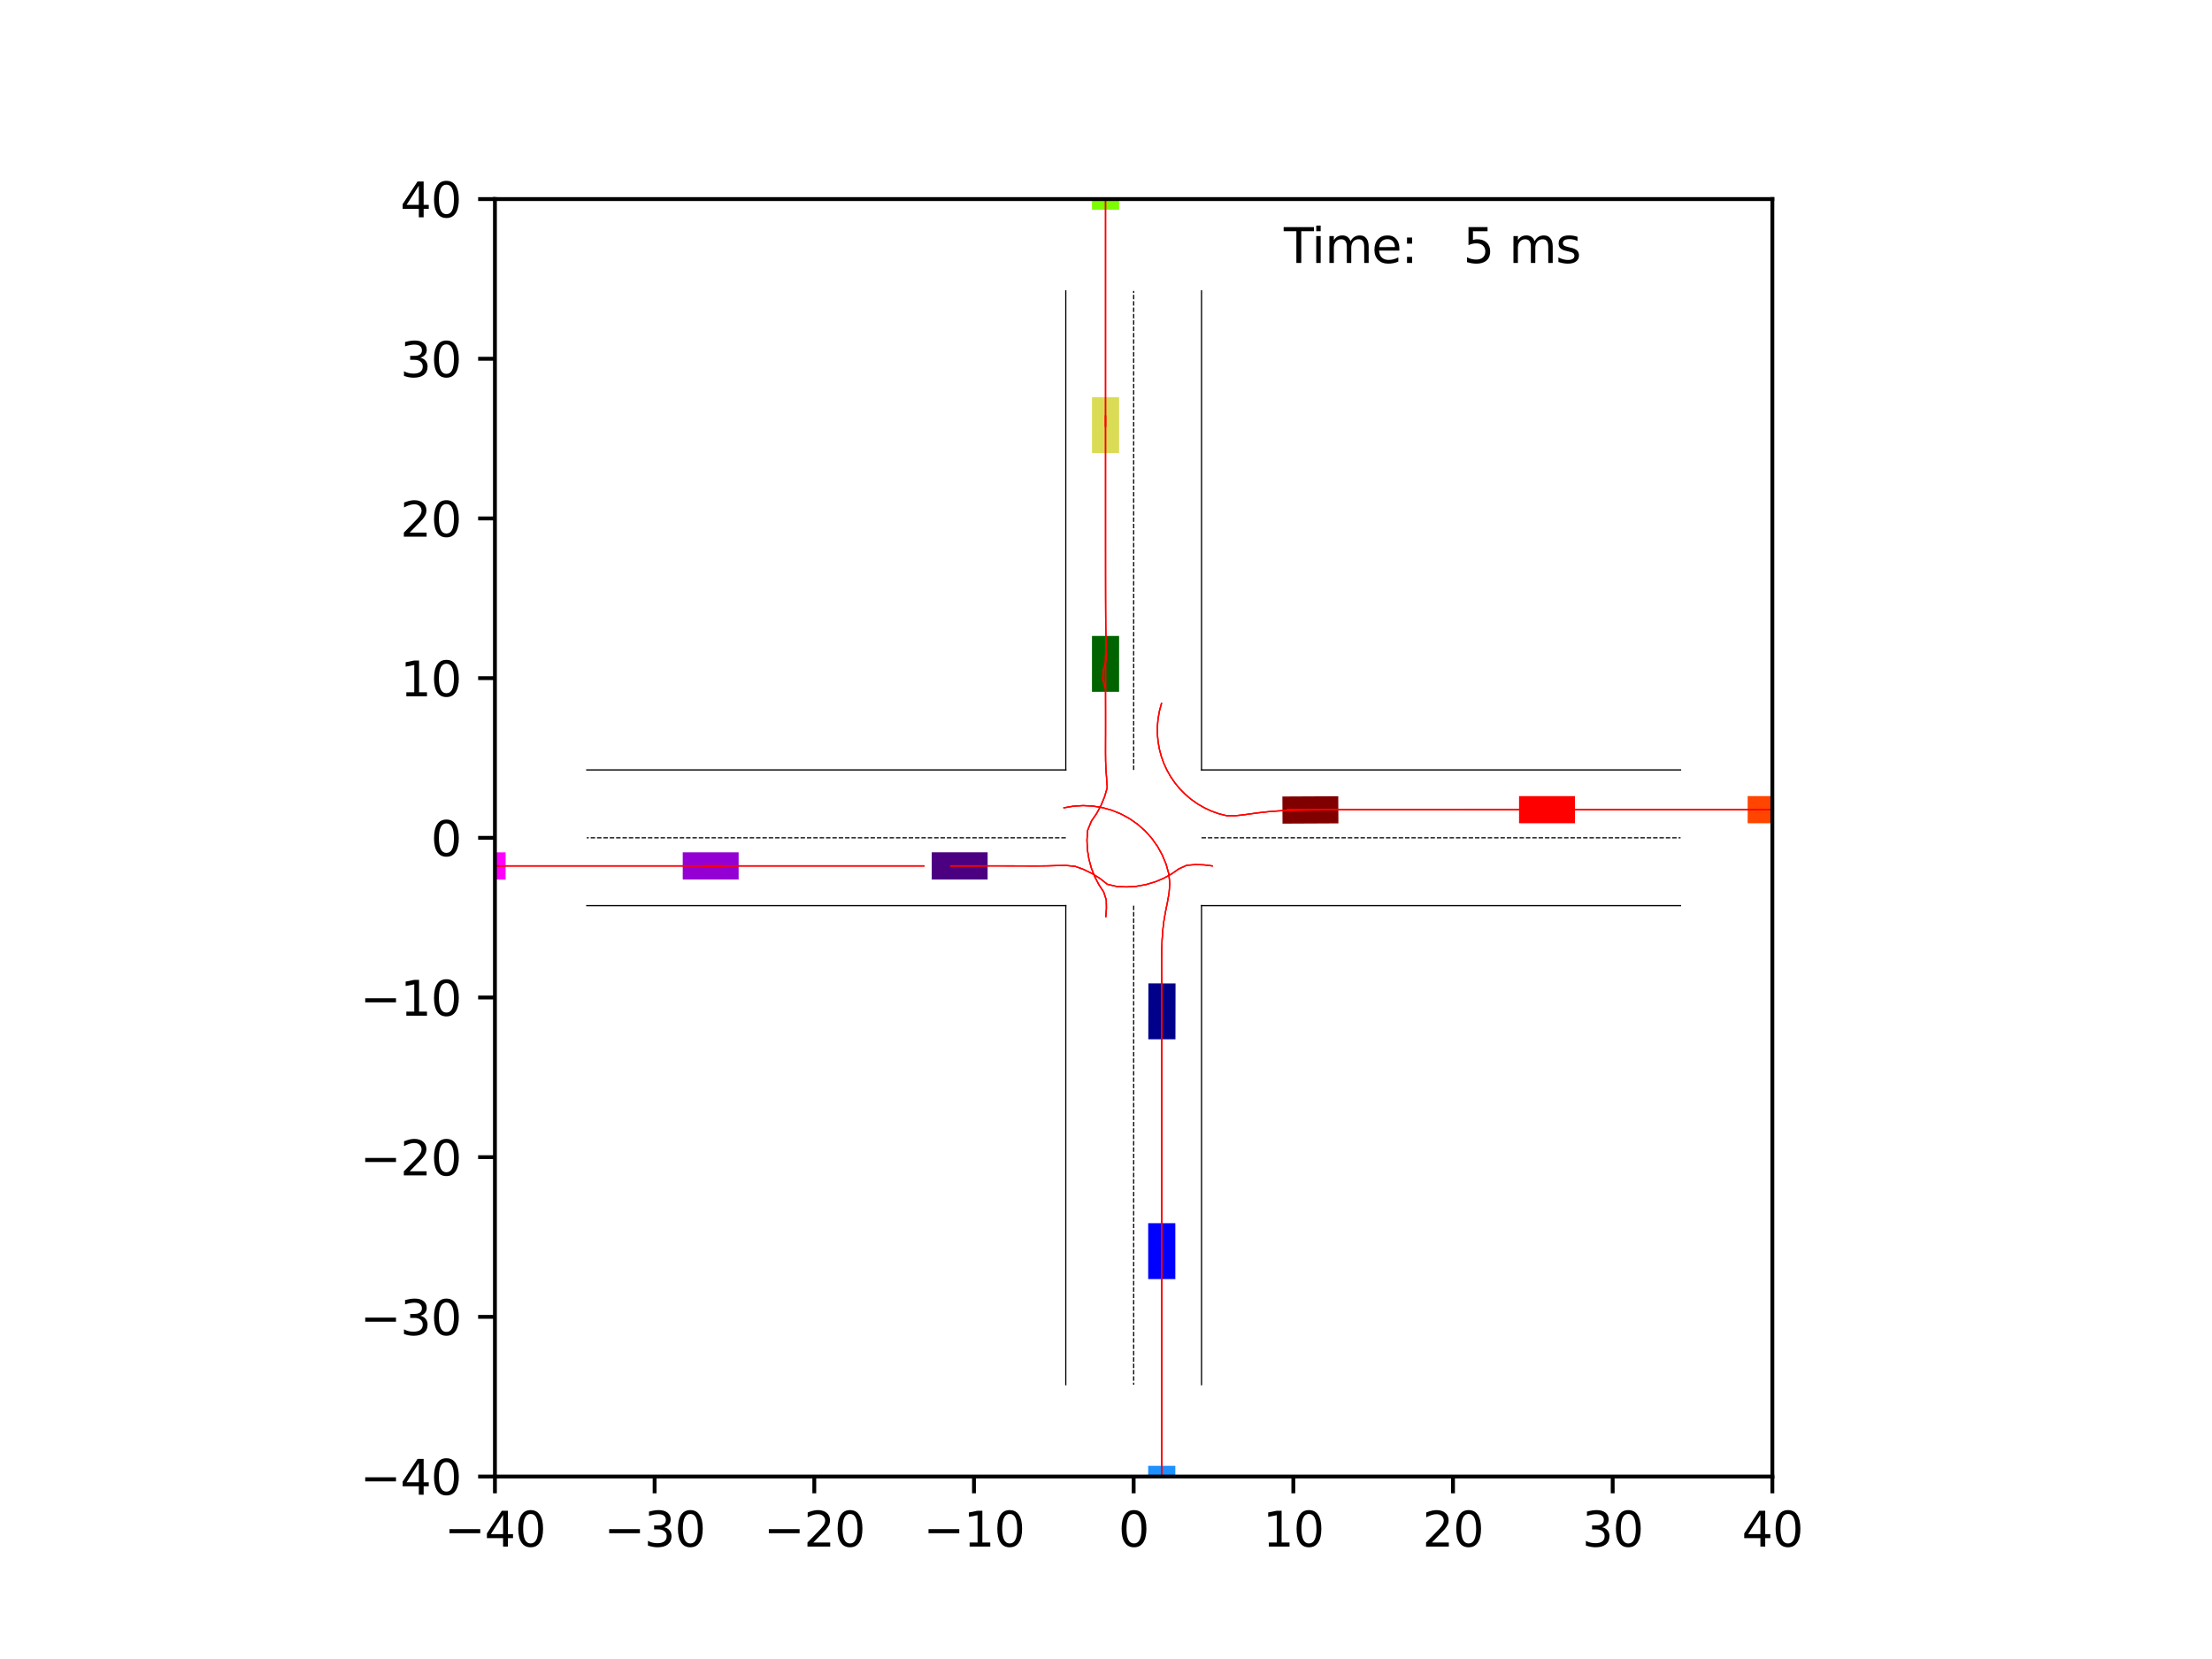 <?xml version="1.0" encoding="utf-8" standalone="no"?>
<!DOCTYPE svg PUBLIC "-//W3C//DTD SVG 1.1//EN"
  "http://www.w3.org/Graphics/SVG/1.1/DTD/svg11.dtd">
<svg xmlns:xlink="http://www.w3.org/1999/xlink" width="460.8pt" height="345.6pt" viewBox="0 0 460.8 345.6" xmlns="http://www.w3.org/2000/svg" version="1.1">
 <defs>
  <style type="text/css">*{stroke-linejoin: round; stroke-linecap: butt}</style>
 </defs>
 <g id="figure_1">
  <g id="patch_1">
   <path d="M 0 345.6 
L 460.8 345.6 
L 460.8 0 
L 0 0 
z
" style="fill: #ffffff"/>
  </g>
  <g id="axes_1">
   <g id="patch_2">
    <path d="M 103.104 307.584 
L 369.216 307.584 
L 369.216 41.472 
L 103.104 41.472 
z
" style="fill: #ffffff"/>
   </g>
   <g id="patch_3">
    <path d="M 244.867 216.506 
L 244.886 204.863 
L 239.231 204.855 
L 239.213 216.497 
z
" clip-path="url(#p1a461fad02)" style="fill: #00008b"/>
   </g>
   <g id="patch_4">
    <path d="M 278.786 165.87 
L 267.144 165.926 
L 267.171 171.581 
L 278.813 171.525 
z
" clip-path="url(#p1a461fad02)" style="fill: #800000"/>
   </g>
   <g id="patch_5">
    <path d="M 227.478 132.473 
L 227.474 144.116 
L 233.129 144.117 
L 233.132 132.475 
z
" clip-path="url(#p1a461fad02)" style="fill: #006400"/>
   </g>
   <g id="patch_6">
    <path d="M 194.098 183.209 
L 205.74 183.208 
L 205.74 177.553 
L 194.097 177.554 
z
" clip-path="url(#p1a461fad02)" style="fill: #4b0082"/>
   </g>
   <g id="patch_7">
    <path d="M 244.843 266.455 
L 244.843 254.813 
L 239.188 254.813 
L 239.188 266.455 
z
" clip-path="url(#p1a461fad02)" style="fill: #0000ff"/>
   </g>
   <g id="patch_8">
    <path d="M 328.087 165.845 
L 316.445 165.845 
L 316.445 171.5 
L 328.087 171.5 
z
" clip-path="url(#p1a461fad02)" style="fill: #ff0000"/>
   </g>
   <g id="patch_9">
    <path d="M 227.477 82.735 
L 227.477 94.377 
L 233.132 94.377 
L 233.132 82.735 
z
" clip-path="url(#p1a461fad02)" style="fill: #dbdc56"/>
   </g>
   <g id="patch_10">
    <path d="M 142.228 183.211 
L 153.871 183.211 
L 153.871 177.556 
L 142.228 177.556 
z
" clip-path="url(#p1a461fad02)" style="fill: #9400d3"/>
   </g>
   <g id="patch_11">
    <path d="M 244.843 317.006 
L 244.843 305.363 
L 239.188 305.363 
L 239.188 317.006 
z
" clip-path="url(#p1a461fad02)" style="fill: #1e90ff"/>
   </g>
   <g id="patch_12">
    <path d="M 375.711 165.845 
L 364.068 165.845 
L 364.068 171.5 
L 375.711 171.5 
z
" clip-path="url(#p1a461fad02)" style="fill: #ff4500"/>
   </g>
   <g id="patch_13">
    <path d="M 227.477 32.05 
L 227.477 43.693 
L 233.132 43.693 
L 233.132 32.05 
z
" clip-path="url(#p1a461fad02)" style="fill: #7cfc00"/>
   </g>
   <g id="patch_14">
    <path d="M 93.682 183.211 
L 105.325 183.211 
L 105.325 177.556 
L 93.682 177.556 
z
" clip-path="url(#p1a461fad02)" style="fill: #ff00ff"/>
   </g>
   <g id="matplotlib.axis_1">
    <g id="xtick_1">
     <g id="line2d_1">
      <defs>
       <path id="mcc1827c52d" d="M 0 0 
L 0 3.5 
" style="stroke: #000000; stroke-width: 0.8"/>
      </defs>
      <g>
       <use xlink:href="#mcc1827c52d" x="103.104" y="307.584" style="stroke: #000000; stroke-width: 0.8"/>
      </g>
     </g>
     <g id="text_1">
      <!-- −40 -->
      <g transform="translate(92.552 322.182) scale(0.1 -0.1)">
       <defs>
        <path id="DejaVuSans-2212" d="M 678 2272 
L 4684 2272 
L 4684 1741 
L 678 1741 
L 678 2272 
z
" transform="scale(0.016)"/>
        <path id="DejaVuSans-34" d="M 2419 4116 
L 825 1625 
L 2419 1625 
L 2419 4116 
z
M 2253 4666 
L 3047 4666 
L 3047 1625 
L 3713 1625 
L 3713 1100 
L 3047 1100 
L 3047 0 
L 2419 0 
L 2419 1100 
L 313 1100 
L 313 1709 
L 2253 4666 
z
" transform="scale(0.016)"/>
        <path id="DejaVuSans-30" d="M 2034 4250 
Q 1547 4250 1301 3770 
Q 1056 3291 1056 2328 
Q 1056 1369 1301 889 
Q 1547 409 2034 409 
Q 2525 409 2770 889 
Q 3016 1369 3016 2328 
Q 3016 3291 2770 3770 
Q 2525 4250 2034 4250 
z
M 2034 4750 
Q 2819 4750 3233 4129 
Q 3647 3509 3647 2328 
Q 3647 1150 3233 529 
Q 2819 -91 2034 -91 
Q 1250 -91 836 529 
Q 422 1150 422 2328 
Q 422 3509 836 4129 
Q 1250 4750 2034 4750 
z
" transform="scale(0.016)"/>
       </defs>
       <use xlink:href="#DejaVuSans-2212"/>
       <use xlink:href="#DejaVuSans-34" x="83.789"/>
       <use xlink:href="#DejaVuSans-30" x="147.412"/>
      </g>
     </g>
    </g>
    <g id="xtick_2">
     <g id="line2d_2">
      <g>
       <use xlink:href="#mcc1827c52d" x="136.368" y="307.584" style="stroke: #000000; stroke-width: 0.8"/>
      </g>
     </g>
     <g id="text_2">
      <!-- −30 -->
      <g transform="translate(125.816 322.182) scale(0.1 -0.1)">
       <defs>
        <path id="DejaVuSans-33" d="M 2597 2516 
Q 3050 2419 3304 2112 
Q 3559 1806 3559 1356 
Q 3559 666 3084 287 
Q 2609 -91 1734 -91 
Q 1441 -91 1130 -33 
Q 819 25 488 141 
L 488 750 
Q 750 597 1062 519 
Q 1375 441 1716 441 
Q 2309 441 2620 675 
Q 2931 909 2931 1356 
Q 2931 1769 2642 2001 
Q 2353 2234 1838 2234 
L 1294 2234 
L 1294 2753 
L 1863 2753 
Q 2328 2753 2575 2939 
Q 2822 3125 2822 3475 
Q 2822 3834 2567 4026 
Q 2313 4219 1838 4219 
Q 1578 4219 1281 4162 
Q 984 4106 628 3988 
L 628 4550 
Q 988 4650 1302 4700 
Q 1616 4750 1894 4750 
Q 2613 4750 3031 4423 
Q 3450 4097 3450 3541 
Q 3450 3153 3228 2886 
Q 3006 2619 2597 2516 
z
" transform="scale(0.016)"/>
       </defs>
       <use xlink:href="#DejaVuSans-2212"/>
       <use xlink:href="#DejaVuSans-33" x="83.789"/>
       <use xlink:href="#DejaVuSans-30" x="147.412"/>
      </g>
     </g>
    </g>
    <g id="xtick_3">
     <g id="line2d_3">
      <g>
       <use xlink:href="#mcc1827c52d" x="169.632" y="307.584" style="stroke: #000000; stroke-width: 0.8"/>
      </g>
     </g>
     <g id="text_3">
      <!-- −20 -->
      <g transform="translate(159.08 322.182) scale(0.1 -0.1)">
       <defs>
        <path id="DejaVuSans-32" d="M 1228 531 
L 3431 531 
L 3431 0 
L 469 0 
L 469 531 
Q 828 903 1448 1529 
Q 2069 2156 2228 2338 
Q 2531 2678 2651 2914 
Q 2772 3150 2772 3378 
Q 2772 3750 2511 3984 
Q 2250 4219 1831 4219 
Q 1534 4219 1204 4116 
Q 875 4013 500 3803 
L 500 4441 
Q 881 4594 1212 4672 
Q 1544 4750 1819 4750 
Q 2544 4750 2975 4387 
Q 3406 4025 3406 3419 
Q 3406 3131 3298 2873 
Q 3191 2616 2906 2266 
Q 2828 2175 2409 1742 
Q 1991 1309 1228 531 
z
" transform="scale(0.016)"/>
       </defs>
       <use xlink:href="#DejaVuSans-2212"/>
       <use xlink:href="#DejaVuSans-32" x="83.789"/>
       <use xlink:href="#DejaVuSans-30" x="147.412"/>
      </g>
     </g>
    </g>
    <g id="xtick_4">
     <g id="line2d_4">
      <g>
       <use xlink:href="#mcc1827c52d" x="202.896" y="307.584" style="stroke: #000000; stroke-width: 0.8"/>
      </g>
     </g>
     <g id="text_4">
      <!-- −10 -->
      <g transform="translate(192.344 322.182) scale(0.1 -0.1)">
       <defs>
        <path id="DejaVuSans-31" d="M 794 531 
L 1825 531 
L 1825 4091 
L 703 3866 
L 703 4441 
L 1819 4666 
L 2450 4666 
L 2450 531 
L 3481 531 
L 3481 0 
L 794 0 
L 794 531 
z
" transform="scale(0.016)"/>
       </defs>
       <use xlink:href="#DejaVuSans-2212"/>
       <use xlink:href="#DejaVuSans-31" x="83.789"/>
       <use xlink:href="#DejaVuSans-30" x="147.412"/>
      </g>
     </g>
    </g>
    <g id="xtick_5">
     <g id="line2d_5">
      <g>
       <use xlink:href="#mcc1827c52d" x="236.16" y="307.584" style="stroke: #000000; stroke-width: 0.8"/>
      </g>
     </g>
     <g id="text_5">
      <!-- 0 -->
      <g transform="translate(232.979 322.182) scale(0.1 -0.1)">
       <use xlink:href="#DejaVuSans-30"/>
      </g>
     </g>
    </g>
    <g id="xtick_6">
     <g id="line2d_6">
      <g>
       <use xlink:href="#mcc1827c52d" x="269.424" y="307.584" style="stroke: #000000; stroke-width: 0.8"/>
      </g>
     </g>
     <g id="text_6">
      <!-- 10 -->
      <g transform="translate(263.062 322.182) scale(0.1 -0.1)">
       <use xlink:href="#DejaVuSans-31"/>
       <use xlink:href="#DejaVuSans-30" x="63.623"/>
      </g>
     </g>
    </g>
    <g id="xtick_7">
     <g id="line2d_7">
      <g>
       <use xlink:href="#mcc1827c52d" x="302.688" y="307.584" style="stroke: #000000; stroke-width: 0.8"/>
      </g>
     </g>
     <g id="text_7">
      <!-- 20 -->
      <g transform="translate(296.325 322.182) scale(0.1 -0.1)">
       <use xlink:href="#DejaVuSans-32"/>
       <use xlink:href="#DejaVuSans-30" x="63.623"/>
      </g>
     </g>
    </g>
    <g id="xtick_8">
     <g id="line2d_8">
      <g>
       <use xlink:href="#mcc1827c52d" x="335.952" y="307.584" style="stroke: #000000; stroke-width: 0.8"/>
      </g>
     </g>
     <g id="text_8">
      <!-- 30 -->
      <g transform="translate(329.589 322.182) scale(0.1 -0.1)">
       <use xlink:href="#DejaVuSans-33"/>
       <use xlink:href="#DejaVuSans-30" x="63.623"/>
      </g>
     </g>
    </g>
    <g id="xtick_9">
     <g id="line2d_9">
      <g>
       <use xlink:href="#mcc1827c52d" x="369.216" y="307.584" style="stroke: #000000; stroke-width: 0.8"/>
      </g>
     </g>
     <g id="text_9">
      <!-- 40 -->
      <g transform="translate(362.853 322.182) scale(0.1 -0.1)">
       <use xlink:href="#DejaVuSans-34"/>
       <use xlink:href="#DejaVuSans-30" x="63.623"/>
      </g>
     </g>
    </g>
   </g>
   <g id="matplotlib.axis_2">
    <g id="ytick_1">
     <g id="line2d_10">
      <defs>
       <path id="mafcb6acb43" d="M 0 0 
L -3.5 0 
" style="stroke: #000000; stroke-width: 0.8"/>
      </defs>
      <g>
       <use xlink:href="#mafcb6acb43" x="103.104" y="307.584" style="stroke: #000000; stroke-width: 0.8"/>
      </g>
     </g>
     <g id="text_10">
      <!-- −40 -->
      <g transform="translate(74.999 311.383) scale(0.1 -0.1)">
       <use xlink:href="#DejaVuSans-2212"/>
       <use xlink:href="#DejaVuSans-34" x="83.789"/>
       <use xlink:href="#DejaVuSans-30" x="147.412"/>
      </g>
     </g>
    </g>
    <g id="ytick_2">
     <g id="line2d_11">
      <g>
       <use xlink:href="#mafcb6acb43" x="103.104" y="274.32" style="stroke: #000000; stroke-width: 0.8"/>
      </g>
     </g>
     <g id="text_11">
      <!-- −30 -->
      <g transform="translate(74.999 278.119) scale(0.1 -0.1)">
       <use xlink:href="#DejaVuSans-2212"/>
       <use xlink:href="#DejaVuSans-33" x="83.789"/>
       <use xlink:href="#DejaVuSans-30" x="147.412"/>
      </g>
     </g>
    </g>
    <g id="ytick_3">
     <g id="line2d_12">
      <g>
       <use xlink:href="#mafcb6acb43" x="103.104" y="241.056" style="stroke: #000000; stroke-width: 0.8"/>
      </g>
     </g>
     <g id="text_12">
      <!-- −20 -->
      <g transform="translate(74.999 244.855) scale(0.1 -0.1)">
       <use xlink:href="#DejaVuSans-2212"/>
       <use xlink:href="#DejaVuSans-32" x="83.789"/>
       <use xlink:href="#DejaVuSans-30" x="147.412"/>
      </g>
     </g>
    </g>
    <g id="ytick_4">
     <g id="line2d_13">
      <g>
       <use xlink:href="#mafcb6acb43" x="103.104" y="207.792" style="stroke: #000000; stroke-width: 0.8"/>
      </g>
     </g>
     <g id="text_13">
      <!-- −10 -->
      <g transform="translate(74.999 211.591) scale(0.1 -0.1)">
       <use xlink:href="#DejaVuSans-2212"/>
       <use xlink:href="#DejaVuSans-31" x="83.789"/>
       <use xlink:href="#DejaVuSans-30" x="147.412"/>
      </g>
     </g>
    </g>
    <g id="ytick_5">
     <g id="line2d_14">
      <g>
       <use xlink:href="#mafcb6acb43" x="103.104" y="174.528" style="stroke: #000000; stroke-width: 0.8"/>
      </g>
     </g>
     <g id="text_14">
      <!-- 0 -->
      <g transform="translate(89.742 178.327) scale(0.1 -0.1)">
       <use xlink:href="#DejaVuSans-30"/>
      </g>
     </g>
    </g>
    <g id="ytick_6">
     <g id="line2d_15">
      <g>
       <use xlink:href="#mafcb6acb43" x="103.104" y="141.264" style="stroke: #000000; stroke-width: 0.8"/>
      </g>
     </g>
     <g id="text_15">
      <!-- 10 -->
      <g transform="translate(83.379 145.063) scale(0.1 -0.1)">
       <use xlink:href="#DejaVuSans-31"/>
       <use xlink:href="#DejaVuSans-30" x="63.623"/>
      </g>
     </g>
    </g>
    <g id="ytick_7">
     <g id="line2d_16">
      <g>
       <use xlink:href="#mafcb6acb43" x="103.104" y="108" style="stroke: #000000; stroke-width: 0.8"/>
      </g>
     </g>
     <g id="text_16">
      <!-- 20 -->
      <g transform="translate(83.379 111.799) scale(0.1 -0.1)">
       <use xlink:href="#DejaVuSans-32"/>
       <use xlink:href="#DejaVuSans-30" x="63.623"/>
      </g>
     </g>
    </g>
    <g id="ytick_8">
     <g id="line2d_17">
      <g>
       <use xlink:href="#mafcb6acb43" x="103.104" y="74.736" style="stroke: #000000; stroke-width: 0.8"/>
      </g>
     </g>
     <g id="text_17">
      <!-- 30 -->
      <g transform="translate(83.379 78.535) scale(0.1 -0.1)">
       <use xlink:href="#DejaVuSans-33"/>
       <use xlink:href="#DejaVuSans-30" x="63.623"/>
      </g>
     </g>
    </g>
    <g id="ytick_9">
     <g id="line2d_18">
      <g>
       <use xlink:href="#mafcb6acb43" x="103.104" y="41.472" style="stroke: #000000; stroke-width: 0.8"/>
      </g>
     </g>
     <g id="text_18">
      <!-- 40 -->
      <g transform="translate(83.379 45.271) scale(0.1 -0.1)">
       <use xlink:href="#DejaVuSans-34"/>
       <use xlink:href="#DejaVuSans-30" x="63.623"/>
      </g>
     </g>
    </g>
   </g>
   <g id="line2d_19">
    <path d="M 250.297 288.457 
L 250.297 188.665 
" clip-path="url(#p1a461fad02)" style="fill: none; stroke: #000000; stroke-width: 0.25; stroke-linecap: square"/>
   </g>
   <g id="line2d_20">
    <path d="M 250.297 188.665 
L 350.089 188.665 
" clip-path="url(#p1a461fad02)" style="fill: none; stroke: #000000; stroke-width: 0.25; stroke-linecap: square"/>
   </g>
   <g id="line2d_21">
    <path d="M 350.089 160.391 
L 250.297 160.391 
" clip-path="url(#p1a461fad02)" style="fill: none; stroke: #000000; stroke-width: 0.25; stroke-linecap: square"/>
   </g>
   <g id="line2d_22">
    <path d="M 250.297 160.391 
L 250.297 60.599 
" clip-path="url(#p1a461fad02)" style="fill: none; stroke: #000000; stroke-width: 0.25; stroke-linecap: square"/>
   </g>
   <g id="line2d_23">
    <path d="M 222.023 60.599 
L 222.023 160.391 
" clip-path="url(#p1a461fad02)" style="fill: none; stroke: #000000; stroke-width: 0.25; stroke-linecap: square"/>
   </g>
   <g id="line2d_24">
    <path d="M 222.023 160.391 
L 122.231 160.391 
" clip-path="url(#p1a461fad02)" style="fill: none; stroke: #000000; stroke-width: 0.25; stroke-linecap: square"/>
   </g>
   <g id="line2d_25">
    <path d="M 122.231 188.665 
L 222.023 188.665 
" clip-path="url(#p1a461fad02)" style="fill: none; stroke: #000000; stroke-width: 0.25; stroke-linecap: square"/>
   </g>
   <g id="line2d_26">
    <path d="M 222.023 188.665 
L 222.023 288.457 
" clip-path="url(#p1a461fad02)" style="fill: none; stroke: #000000; stroke-width: 0.25; stroke-linecap: square"/>
   </g>
   <g id="line2d_27">
    <path d="M 250.297 174.528 
L 350.089 174.528 
" clip-path="url(#p1a461fad02)" style="fill: none; stroke-dasharray: 0.925,0.4; stroke-dashoffset: 0; stroke: #000000; stroke-width: 0.25"/>
   </g>
   <g id="line2d_28">
    <path d="M 236.16 160.391 
L 236.16 60.599 
" clip-path="url(#p1a461fad02)" style="fill: none; stroke-dasharray: 0.925,0.4; stroke-dashoffset: 0; stroke: #000000; stroke-width: 0.25"/>
   </g>
   <g id="line2d_29">
    <path d="M 222.023 174.528 
L 122.231 174.528 
" clip-path="url(#p1a461fad02)" style="fill: none; stroke-dasharray: 0.925,0.4; stroke-dashoffset: 0; stroke: #000000; stroke-width: 0.25"/>
   </g>
   <g id="line2d_30">
    <path d="M 236.16 188.665 
L 236.16 288.457 
" clip-path="url(#p1a461fad02)" style="fill: none; stroke-dasharray: 0.925,0.4; stroke-dashoffset: 0; stroke: #000000; stroke-width: 0.25"/>
   </g>
   <g id="line2d_31">
    <path d="M 242.05 212.547 
L 242.046 210.68 
L 242.039 208.813 
L 242.027 206.944 
L 242.011 205.074 
L 241.994 203.201 
L 241.981 201.323 
L 241.981 199.44 
L 242.009 197.55 
L 242.082 195.652 
L 242.226 193.747 
L 242.463 191.838 
L 242.796 189.926 
L 243.194 188.005 
L 243.54 186.052 
L 243.703 184.052 
L 243.481 182.034 
L 242.934 180.057 
L 242.149 178.144 
L 241.145 176.322 
L 239.936 174.623 
L 238.544 173.074 
L 236.992 171.7 
L 235.304 170.517 
L 233.502 169.537 
L 231.607 168.77 
L 229.643 168.222 
L 227.633 167.899 
L 225.602 167.8 
L 223.576 167.928 
L 221.577 168.279 
" clip-path="url(#p1a461fad02)" style="fill: none; stroke: #ff0000; stroke-opacity: 0.2; stroke-width: 0.25; stroke-linecap: square"/>
   </g>
   <g id="line2d_32">
    <path d="M 242.05 212.547 
L 242.048 210.68 
L 242.043 208.812 
L 242.034 206.943 
L 242.021 205.072 
L 242.007 203.198 
L 241.996 201.319 
L 241.996 199.434 
L 242.023 197.543 
L 242.094 195.644 
L 242.235 193.737 
L 242.467 191.826 
L 242.797 189.913 
L 243.19 187.991 
L 243.534 186.037 
L 243.695 184.036 
L 243.473 182.018 
L 242.921 180.043 
L 242.132 178.133 
L 241.127 176.314 
L 239.92 174.616 
L 238.529 173.071 
L 236.978 171.702 
L 235.292 170.526 
L 233.494 169.553 
L 231.606 168.789 
L 229.651 168.242 
L 227.651 167.915 
L 225.631 167.814 
L 223.615 167.937 
L 221.627 168.284 
" clip-path="url(#p1a461fad02)" style="fill: none; stroke: #ff0000; stroke-opacity: 0.4; stroke-width: 0.25; stroke-linecap: square"/>
   </g>
   <g id="line2d_33">
    <path d="M 242.05 212.547 
L 242.049 210.68 
L 242.044 208.812 
L 242.035 206.943 
L 242.023 205.072 
L 242.009 203.197 
L 241.998 201.318 
L 241.999 199.434 
L 242.025 197.542 
L 242.097 195.643 
L 242.237 193.737 
L 242.469 191.826 
L 242.798 189.912 
L 243.192 187.99 
L 243.536 186.036 
L 243.696 184.036 
L 243.475 182.018 
L 242.924 180.043 
L 242.136 178.133 
L 241.132 176.314 
L 239.925 174.616 
L 238.536 173.071 
L 236.987 171.701 
L 235.302 170.525 
L 233.505 169.551 
L 231.619 168.787 
L 229.665 168.239 
L 227.667 167.911 
L 225.649 167.808 
L 223.634 167.93 
L 221.647 168.274 
" clip-path="url(#p1a461fad02)" style="fill: none; stroke: #ff0000; stroke-opacity: 0.6; stroke-width: 0.25; stroke-linecap: square"/>
   </g>
   <g id="line2d_34">
    <path d="M 242.05 212.547 
L 242.049 210.68 
L 242.044 208.812 
L 242.036 206.943 
L 242.023 205.072 
L 242.009 203.197 
L 241.998 201.318 
L 241.999 199.433 
L 242.025 197.542 
L 242.096 195.643 
L 242.235 193.736 
L 242.467 191.825 
L 242.795 189.911 
L 243.188 187.989 
L 243.531 186.035 
L 243.691 184.035 
L 243.47 182.017 
L 242.918 180.043 
L 242.129 178.133 
L 241.124 176.315 
L 239.915 174.619 
L 238.524 173.076 
L 236.975 171.708 
L 235.292 170.531 
L 233.497 169.556 
L 231.611 168.792 
L 229.658 168.245 
L 227.661 167.919 
L 225.645 167.817 
L 223.632 167.937 
L 221.646 168.278 
" clip-path="url(#p1a461fad02)" style="fill: none; stroke: #ff0000; stroke-opacity: 0.8; stroke-width: 0.25; stroke-linecap: square"/>
   </g>
   <g id="line2d_35">
    <path d="M 242.05 212.547 
L 242.049 210.68 
L 242.045 208.812 
L 242.037 206.943 
L 242.025 205.071 
L 242.011 203.197 
L 242.001 201.317 
L 242.002 199.432 
L 242.028 197.541 
L 242.099 195.641 
L 242.238 193.735 
L 242.469 191.823 
L 242.797 189.909 
L 243.19 187.987 
L 243.533 186.033 
L 243.694 184.032 
L 243.473 182.014 
L 242.921 180.04 
L 242.133 178.13 
L 241.128 176.311 
L 239.919 174.617 
L 238.527 173.074 
L 236.978 171.706 
L 235.296 170.529 
L 233.502 169.553 
L 231.618 168.788 
L 229.666 168.242 
L 227.67 167.916 
L 225.654 167.814 
L 223.642 167.933 
L 221.658 168.273 
" clip-path="url(#p1a461fad02)" style="fill: none; stroke: #ff0000; stroke-width: 0.25; stroke-linecap: square"/>
   </g>
   <g id="line2d_36">
    <path d="M 274.745 168.718 
L 272.978 168.729 
L 271.213 168.753 
L 269.45 168.795 
L 267.69 168.863 
L 265.934 168.967 
L 264.187 169.112 
L 262.449 169.303 
L 260.723 169.532 
L 259.007 169.77 
L 257.296 169.952 
L 255.588 169.948 
L 253.945 169.537 
L 252.365 168.971 
L 250.861 168.27 
L 249.443 167.443 
L 248.12 166.504 
L 246.898 165.461 
L 245.783 164.325 
L 244.78 163.106 
L 243.891 161.813 
L 243.12 160.452 
L 242.468 159.032 
L 241.939 157.555 
L 241.537 156.031 
L 241.266 154.469 
L 241.132 152.881 
L 241.137 151.28 
L 241.283 149.682 
L 241.57 148.1 
L 241.993 146.549 
" clip-path="url(#p1a461fad02)" style="fill: none; stroke: #ff0000; stroke-opacity: 0.2; stroke-width: 0.25; stroke-linecap: square"/>
   </g>
   <g id="line2d_37">
    <path d="M 274.745 168.718 
L 272.978 168.728 
L 271.213 168.749 
L 269.45 168.79 
L 267.69 168.856 
L 265.935 168.958 
L 264.188 169.102 
L 262.45 169.292 
L 260.725 169.52 
L 259.01 169.758 
L 257.299 169.942 
L 255.591 169.94 
L 253.948 169.529 
L 252.37 168.964 
L 250.865 168.265 
L 249.447 167.44 
L 248.122 166.502 
L 246.9 165.461 
L 245.784 164.327 
L 244.78 163.109 
L 243.89 161.817 
L 243.117 160.457 
L 242.464 159.036 
L 241.935 157.56 
L 241.532 156.035 
L 241.26 154.472 
L 241.125 152.883 
L 241.131 151.281 
L 241.277 149.681 
L 241.565 148.099 
L 241.99 146.546 
" clip-path="url(#p1a461fad02)" style="fill: none; stroke: #ff0000; stroke-opacity: 0.4; stroke-width: 0.25; stroke-linecap: square"/>
   </g>
   <g id="line2d_38">
    <path d="M 274.745 168.718 
L 272.978 168.727 
L 271.213 168.747 
L 269.45 168.786 
L 267.69 168.852 
L 265.935 168.953 
L 264.188 169.096 
L 262.45 169.286 
L 260.725 169.513 
L 259.01 169.752 
L 257.3 169.937 
L 255.592 169.935 
L 253.949 169.527 
L 252.37 168.963 
L 250.865 168.264 
L 249.446 167.441 
L 248.121 166.504 
L 246.897 165.464 
L 245.78 164.331 
L 244.774 163.114 
L 243.882 161.823 
L 243.107 160.465 
L 242.451 159.045 
L 241.917 157.57 
L 241.51 156.046 
L 241.234 154.483 
L 241.095 152.893 
L 241.094 151.29 
L 241.235 149.689 
L 241.518 148.104 
L 241.938 146.549 
" clip-path="url(#p1a461fad02)" style="fill: none; stroke: #ff0000; stroke-opacity: 0.6; stroke-width: 0.25; stroke-linecap: square"/>
   </g>
   <g id="line2d_39">
    <path d="M 274.745 168.718 
L 272.978 168.726 
L 271.213 168.746 
L 269.45 168.784 
L 267.69 168.849 
L 265.936 168.949 
L 264.188 169.092 
L 262.451 169.281 
L 260.726 169.509 
L 259.011 169.749 
L 257.301 169.934 
L 255.593 169.935 
L 253.95 169.529 
L 252.371 168.965 
L 250.867 168.266 
L 249.448 167.442 
L 248.124 166.504 
L 246.901 165.463 
L 245.785 164.329 
L 244.78 163.112 
L 243.89 161.819 
L 243.116 160.46 
L 242.462 159.04 
L 241.929 157.563 
L 241.524 156.039 
L 241.25 154.475 
L 241.112 152.884 
L 241.114 151.281 
L 241.257 149.679 
L 241.541 148.094 
L 241.965 146.539 
" clip-path="url(#p1a461fad02)" style="fill: none; stroke: #ff0000; stroke-opacity: 0.8; stroke-width: 0.25; stroke-linecap: square"/>
   </g>
   <g id="line2d_40">
    <path d="M 274.745 168.718 
L 272.978 168.725 
L 271.213 168.744 
L 269.45 168.782 
L 267.69 168.846 
L 265.936 168.945 
L 264.188 169.088 
L 262.451 169.277 
L 260.726 169.505 
L 259.012 169.745 
L 257.302 169.933 
L 255.594 169.935 
L 253.95 169.532 
L 252.371 168.97 
L 250.866 168.272 
L 249.447 167.449 
L 248.121 166.513 
L 246.898 165.473 
L 245.781 164.34 
L 244.775 163.124 
L 243.883 161.832 
L 243.108 160.473 
L 242.452 159.053 
L 241.918 157.577 
L 241.512 156.052 
L 241.237 154.488 
L 241.098 152.896 
L 241.099 151.292 
L 241.241 149.689 
L 241.524 148.103 
L 241.948 146.547 
" clip-path="url(#p1a461fad02)" style="fill: none; stroke: #ff0000; stroke-width: 0.25; stroke-linecap: square"/>
   </g>
   <g id="line2d_41">
    <path d="M 230.305 136.439 
L 230.305 138.295 
L 230.305 140.148 
L 230.307 141.998 
L 230.309 143.844 
L 230.312 145.687 
L 230.316 147.526 
L 230.318 149.362 
L 230.317 151.195 
L 230.312 153.026 
L 230.303 154.857 
L 230.297 156.691 
L 230.311 158.529 
L 230.376 160.375 
L 230.508 162.23 
L 230.613 164.105 
L 230.076 165.929 
L 229.341 167.713 
L 228.407 169.438 
L 227.272 171.081 
L 226.521 172.963 
L 226.384 174.998 
L 226.484 177.03 
L 226.804 179.008 
L 227.327 180.895 
L 228.029 182.663 
L 228.89 184.3 
L 229.886 185.804 
L 230.441 187.486 
L 230.479 189.237 
L 230.346 190.98 
" clip-path="url(#p1a461fad02)" style="fill: none; stroke: #ff0000; stroke-opacity: 0.2; stroke-width: 0.25; stroke-linecap: square"/>
   </g>
   <g id="line2d_42">
    <path d="M 230.305 136.439 
L 230.304 138.295 
L 230.305 140.148 
L 230.306 141.998 
L 230.309 143.843 
L 230.313 145.685 
L 230.317 147.523 
L 230.321 149.358 
L 230.323 151.19 
L 230.322 153.02 
L 230.317 154.849 
L 230.315 156.681 
L 230.332 158.517 
L 230.403 160.361 
L 230.54 162.214 
L 230.656 164.086 
L 230.127 165.91 
L 229.4 167.694 
L 228.473 169.422 
L 227.345 171.067 
L 226.586 172.944 
L 226.428 174.976 
L 226.525 177.006 
L 226.842 178.984 
L 227.362 180.872 
L 228.06 182.641 
L 228.917 184.28 
L 229.91 185.786 
L 230.459 187.469 
L 230.493 189.217 
L 230.358 190.955 
" clip-path="url(#p1a461fad02)" style="fill: none; stroke: #ff0000; stroke-opacity: 0.4; stroke-width: 0.25; stroke-linecap: square"/>
   </g>
   <g id="line2d_43">
    <path d="M 230.305 136.439 
L 230.303 138.295 
L 230.303 140.148 
L 230.303 141.998 
L 230.304 143.844 
L 230.306 145.686 
L 230.309 147.524 
L 230.311 149.359 
L 230.312 151.191 
L 230.309 153.02 
L 230.303 154.85 
L 230.3 156.682 
L 230.317 158.518 
L 230.388 160.361 
L 230.528 162.214 
L 230.651 164.085 
L 230.125 165.909 
L 229.401 167.694 
L 228.477 169.423 
L 227.35 171.069 
L 226.588 172.944 
L 226.431 174.976 
L 226.527 177.007 
L 226.843 178.986 
L 227.361 180.874 
L 228.058 182.646 
L 228.915 184.286 
L 229.907 185.794 
L 230.457 187.475 
L 230.491 189.223 
L 230.354 190.958 
" clip-path="url(#p1a461fad02)" style="fill: none; stroke: #ff0000; stroke-opacity: 0.6; stroke-width: 0.25; stroke-linecap: square"/>
   </g>
   <g id="line2d_44">
    <path d="M 230.305 136.439 
L 230.303 138.295 
L 230.303 140.148 
L 230.303 141.998 
L 230.304 143.844 
L 230.306 145.686 
L 230.309 147.524 
L 230.312 149.359 
L 230.312 151.19 
L 230.31 153.02 
L 230.304 154.85 
L 230.301 156.681 
L 230.318 158.517 
L 230.389 160.361 
L 230.53 162.213 
L 230.655 164.084 
L 230.129 165.908 
L 229.406 167.693 
L 228.483 169.422 
L 227.358 171.069 
L 226.596 172.944 
L 226.439 174.976 
L 226.535 177.006 
L 226.851 178.985 
L 227.368 180.874 
L 228.065 182.645 
L 228.92 184.286 
L 229.91 185.794 
L 230.46 187.476 
L 230.492 189.223 
L 230.355 190.958 
" clip-path="url(#p1a461fad02)" style="fill: none; stroke: #ff0000; stroke-opacity: 0.8; stroke-width: 0.25; stroke-linecap: square"/>
   </g>
   <g id="line2d_45">
    <path d="M 230.305 136.439 
L 230.303 138.295 
L 230.303 140.148 
L 230.303 141.998 
L 230.304 143.844 
L 230.306 145.686 
L 230.309 147.525 
L 230.311 149.359 
L 230.312 151.191 
L 230.309 153.021 
L 230.303 154.851 
L 230.3 156.683 
L 230.316 158.519 
L 230.386 160.362 
L 230.528 162.215 
L 230.655 164.086 
L 230.128 165.91 
L 229.404 167.695 
L 228.48 169.423 
L 227.356 171.071 
L 226.592 172.944 
L 226.433 174.977 
L 226.528 177.007 
L 226.843 178.987 
L 227.363 180.875 
L 228.061 182.646 
L 228.916 184.288 
L 229.909 185.796 
L 230.459 187.477 
L 230.491 189.223 
L 230.357 190.958 
" clip-path="url(#p1a461fad02)" style="fill: none; stroke: #ff0000; stroke-width: 0.25; stroke-linecap: square"/>
   </g>
   <g id="line2d_46">
    <path d="M 198.064 180.381 
L 199.919 180.381 
L 201.771 180.381 
L 203.62 180.38 
L 205.467 180.379 
L 207.312 180.379 
L 209.154 180.381 
L 210.994 180.384 
L 212.833 180.39 
L 214.673 180.395 
L 216.516 180.392 
L 218.363 180.368 
L 220.217 180.317 
L 222.083 180.289 
L 223.957 180.461 
L 225.747 181.106 
L 227.482 181.946 
L 229.143 182.979 
L 230.708 184.203 
L 232.673 184.638 
L 234.701 184.726 
L 236.728 184.588 
L 238.71 184.23 
L 240.61 183.664 
L 242.396 182.91 
L 244.052 181.992 
L 245.57 180.934 
L 247.24 180.226 
L 249.022 180.111 
L 250.789 180.169 
L 252.539 180.398 
" clip-path="url(#p1a461fad02)" style="fill: none; stroke: #ff0000; stroke-opacity: 0.2; stroke-width: 0.25; stroke-linecap: square"/>
   </g>
   <g id="line2d_47">
    <path d="M 198.064 180.381 
L 199.919 180.381 
L 201.771 180.381 
L 203.62 180.38 
L 205.466 180.379 
L 207.309 180.378 
L 209.15 180.38 
L 210.989 180.383 
L 212.828 180.389 
L 214.666 180.394 
L 216.507 180.392 
L 218.353 180.37 
L 220.206 180.321 
L 222.072 180.293 
L 223.945 180.467 
L 225.734 181.114 
L 227.469 181.956 
L 229.13 182.991 
L 230.694 184.218 
L 232.659 184.663 
L 234.689 184.757 
L 236.718 184.625 
L 238.705 184.271 
L 240.608 183.709 
L 242.4 182.958 
L 244.062 182.043 
L 245.585 180.987 
L 247.241 180.243 
L 249.023 180.118 
L 250.79 180.167 
L 252.539 180.387 
" clip-path="url(#p1a461fad02)" style="fill: none; stroke: #ff0000; stroke-opacity: 0.4; stroke-width: 0.25; stroke-linecap: square"/>
   </g>
   <g id="line2d_48">
    <path d="M 198.064 180.381 
L 199.919 180.381 
L 201.771 180.381 
L 203.62 180.38 
L 205.466 180.379 
L 207.31 180.379 
L 209.151 180.38 
L 210.99 180.383 
L 212.829 180.389 
L 214.667 180.395 
L 216.509 180.393 
L 218.355 180.372 
L 220.208 180.323 
L 222.074 180.295 
L 223.948 180.471 
L 225.737 181.119 
L 227.472 181.961 
L 229.132 182.998 
L 230.697 184.225 
L 232.662 184.674 
L 234.692 184.768 
L 236.722 184.635 
L 238.709 184.281 
L 240.613 183.717 
L 242.405 182.966 
L 244.067 182.05 
L 245.59 180.993 
L 247.245 180.244 
L 249.027 180.118 
L 250.794 180.166 
L 252.543 180.384 
" clip-path="url(#p1a461fad02)" style="fill: none; stroke: #ff0000; stroke-opacity: 0.6; stroke-width: 0.25; stroke-linecap: square"/>
   </g>
   <g id="line2d_49">
    <path d="M 198.064 180.381 
L 199.919 180.381 
L 201.771 180.381 
L 203.62 180.38 
L 205.466 180.378 
L 207.31 180.378 
L 209.151 180.379 
L 210.99 180.382 
L 212.828 180.387 
L 214.667 180.393 
L 216.509 180.391 
L 218.355 180.369 
L 220.208 180.321 
L 222.073 180.293 
L 223.947 180.469 
L 225.736 181.116 
L 227.471 181.958 
L 229.132 182.994 
L 230.697 184.221 
L 232.662 184.671 
L 234.692 184.766 
L 236.722 184.633 
L 238.709 184.278 
L 240.613 183.715 
L 242.406 182.966 
L 244.068 182.051 
L 245.591 180.993 
L 247.245 180.243 
L 249.026 180.116 
L 250.793 180.164 
L 252.541 180.383 
" clip-path="url(#p1a461fad02)" style="fill: none; stroke: #ff0000; stroke-opacity: 0.8; stroke-width: 0.25; stroke-linecap: square"/>
   </g>
   <g id="line2d_50">
    <path d="M 198.064 180.381 
L 199.919 180.381 
L 201.771 180.381 
L 203.62 180.38 
L 205.466 180.379 
L 207.31 180.378 
L 209.151 180.379 
L 210.99 180.382 
L 212.828 180.388 
L 214.667 180.393 
L 216.509 180.392 
L 218.355 180.37 
L 220.208 180.322 
L 222.074 180.295 
L 223.948 180.471 
L 225.737 181.119 
L 227.472 181.961 
L 229.133 182.997 
L 230.698 184.225 
L 232.663 184.677 
L 234.693 184.772 
L 236.724 184.641 
L 238.711 184.286 
L 240.615 183.723 
L 242.408 182.974 
L 244.071 182.059 
L 245.594 181.001 
L 247.246 180.248 
L 249.027 180.119 
L 250.794 180.166 
L 252.542 180.382 
" clip-path="url(#p1a461fad02)" style="fill: none; stroke: #ff0000; stroke-width: 0.25; stroke-linecap: square"/>
   </g>
   <g id="line2d_51">
    <path d="M 242.016 262.499 
L 242.016 260.634 
L 242.016 258.769 
L 242.016 256.904 
L 242.016 255.039 
L 242.016 253.174 
L 242.016 251.308 
L 242.016 249.443 
L 242.016 247.578 
L 242.016 245.713 
L 242.016 243.848 
L 242.016 241.983 
L 242.016 240.117 
L 242.016 238.252 
L 242.016 236.387 
L 242.016 234.522 
L 242.016 232.657 
L 242.016 230.792 
L 242.016 228.927 
L 242.016 227.061 
L 242.016 225.196 
L 242.016 223.331 
L 242.016 221.466 
L 242.016 219.601 
L 242.016 217.736 
L 242.016 215.87 
L 242.016 214.005 
L 242.016 212.14 
L 242.016 210.275 
L 242.016 208.41 
L 242.016 206.545 
" clip-path="url(#p1a461fad02)" style="fill: none; stroke: #ff0000; stroke-opacity: 0.2; stroke-width: 0.25; stroke-linecap: square"/>
   </g>
   <g id="line2d_52">
    <path d="M 242.016 262.499 
L 242.016 260.634 
L 242.016 258.769 
L 242.016 256.904 
L 242.016 255.039 
L 242.016 253.174 
L 242.016 251.308 
L 242.016 249.443 
L 242.016 247.578 
L 242.016 245.713 
L 242.016 243.848 
L 242.016 241.983 
L 242.016 240.117 
L 242.016 238.252 
L 242.016 236.387 
L 242.016 234.522 
L 242.016 232.657 
L 242.016 230.792 
L 242.016 228.927 
L 242.016 227.061 
L 242.016 225.196 
L 242.016 223.331 
L 242.016 221.466 
L 242.016 219.601 
L 242.016 217.736 
L 242.016 215.87 
L 242.016 214.005 
L 242.016 212.14 
L 242.016 210.275 
L 242.016 208.41 
L 242.016 206.545 
" clip-path="url(#p1a461fad02)" style="fill: none; stroke: #ff0000; stroke-opacity: 0.4; stroke-width: 0.25; stroke-linecap: square"/>
   </g>
   <g id="line2d_53">
    <path d="M 242.016 262.499 
L 242.016 260.634 
L 242.016 258.769 
L 242.016 256.904 
L 242.016 255.039 
L 242.016 253.174 
L 242.016 251.308 
L 242.016 249.443 
L 242.016 247.578 
L 242.016 245.713 
L 242.016 243.848 
L 242.016 241.983 
L 242.016 240.117 
L 242.016 238.252 
L 242.016 236.387 
L 242.016 234.522 
L 242.016 232.657 
L 242.016 230.792 
L 242.016 228.927 
L 242.016 227.061 
L 242.016 225.196 
L 242.016 223.331 
L 242.016 221.466 
L 242.016 219.601 
L 242.016 217.736 
L 242.016 215.87 
L 242.016 214.005 
L 242.016 212.14 
L 242.016 210.275 
L 242.016 208.41 
L 242.016 206.545 
" clip-path="url(#p1a461fad02)" style="fill: none; stroke: #ff0000; stroke-opacity: 0.6; stroke-width: 0.25; stroke-linecap: square"/>
   </g>
   <g id="line2d_54">
    <path d="M 242.016 262.499 
L 242.016 260.634 
L 242.016 258.769 
L 242.016 256.904 
L 242.016 255.039 
L 242.016 253.174 
L 242.016 251.308 
L 242.016 249.443 
L 242.016 247.578 
L 242.016 245.713 
L 242.016 243.848 
L 242.016 241.983 
L 242.016 240.117 
L 242.016 238.252 
L 242.016 236.387 
L 242.016 234.522 
L 242.016 232.657 
L 242.016 230.792 
L 242.016 228.927 
L 242.016 227.061 
L 242.016 225.196 
L 242.016 223.331 
L 242.016 221.466 
L 242.016 219.601 
L 242.016 217.736 
L 242.016 215.87 
L 242.016 214.005 
L 242.016 212.14 
L 242.016 210.275 
L 242.016 208.41 
L 242.016 206.545 
" clip-path="url(#p1a461fad02)" style="fill: none; stroke: #ff0000; stroke-opacity: 0.8; stroke-width: 0.25; stroke-linecap: square"/>
   </g>
   <g id="line2d_55">
    <path d="M 242.016 262.499 
L 242.016 260.634 
L 242.016 258.769 
L 242.016 256.904 
L 242.016 255.039 
L 242.016 253.174 
L 242.016 251.308 
L 242.016 249.443 
L 242.016 247.578 
L 242.016 245.713 
L 242.016 243.848 
L 242.016 241.983 
L 242.016 240.117 
L 242.016 238.252 
L 242.016 236.387 
L 242.016 234.522 
L 242.016 232.657 
L 242.016 230.792 
L 242.016 228.927 
L 242.016 227.061 
L 242.016 225.196 
L 242.016 223.331 
L 242.016 221.466 
L 242.016 219.601 
L 242.016 217.736 
L 242.016 215.87 
L 242.016 214.005 
L 242.016 212.14 
L 242.016 210.275 
L 242.016 208.41 
L 242.016 206.545 
" clip-path="url(#p1a461fad02)" style="fill: none; stroke: #ff0000; stroke-width: 0.25; stroke-linecap: square"/>
   </g>
   <g id="line2d_56">
    <path d="M 324.131 168.672 
L 322.266 168.672 
L 320.401 168.672 
L 318.536 168.672 
L 316.671 168.672 
L 314.806 168.672 
L 312.94 168.672 
L 311.075 168.672 
L 309.21 168.672 
L 307.345 168.672 
L 305.48 168.672 
L 303.615 168.672 
L 301.749 168.672 
L 299.884 168.672 
L 298.019 168.672 
L 296.154 168.672 
L 294.289 168.672 
L 292.424 168.672 
L 290.559 168.672 
L 288.693 168.672 
L 286.828 168.672 
L 284.963 168.672 
L 283.098 168.672 
L 281.233 168.672 
L 279.368 168.672 
L 277.502 168.672 
L 275.637 168.672 
L 273.772 168.672 
L 271.907 168.672 
L 270.042 168.672 
L 268.177 168.672 
" clip-path="url(#p1a461fad02)" style="fill: none; stroke: #ff0000; stroke-opacity: 0.2; stroke-width: 0.25; stroke-linecap: square"/>
   </g>
   <g id="line2d_57">
    <path d="M 324.131 168.672 
L 322.266 168.672 
L 320.401 168.672 
L 318.536 168.672 
L 316.671 168.672 
L 314.806 168.672 
L 312.94 168.672 
L 311.075 168.672 
L 309.21 168.672 
L 307.345 168.672 
L 305.48 168.672 
L 303.615 168.672 
L 301.749 168.672 
L 299.884 168.672 
L 298.019 168.672 
L 296.154 168.672 
L 294.289 168.672 
L 292.424 168.672 
L 290.559 168.672 
L 288.693 168.672 
L 286.828 168.672 
L 284.963 168.672 
L 283.098 168.672 
L 281.233 168.672 
L 279.368 168.672 
L 277.502 168.672 
L 275.637 168.672 
L 273.772 168.672 
L 271.907 168.672 
L 270.042 168.672 
L 268.177 168.672 
" clip-path="url(#p1a461fad02)" style="fill: none; stroke: #ff0000; stroke-opacity: 0.4; stroke-width: 0.25; stroke-linecap: square"/>
   </g>
   <g id="line2d_58">
    <path d="M 324.131 168.672 
L 322.266 168.672 
L 320.401 168.672 
L 318.536 168.672 
L 316.671 168.672 
L 314.806 168.672 
L 312.94 168.672 
L 311.075 168.672 
L 309.21 168.672 
L 307.345 168.672 
L 305.48 168.672 
L 303.615 168.672 
L 301.749 168.672 
L 299.884 168.672 
L 298.019 168.672 
L 296.154 168.672 
L 294.289 168.672 
L 292.424 168.672 
L 290.559 168.672 
L 288.693 168.672 
L 286.828 168.672 
L 284.963 168.672 
L 283.098 168.672 
L 281.233 168.672 
L 279.368 168.672 
L 277.502 168.672 
L 275.637 168.672 
L 273.772 168.672 
L 271.907 168.672 
L 270.042 168.672 
L 268.177 168.672 
" clip-path="url(#p1a461fad02)" style="fill: none; stroke: #ff0000; stroke-opacity: 0.6; stroke-width: 0.25; stroke-linecap: square"/>
   </g>
   <g id="line2d_59">
    <path d="M 324.131 168.672 
L 322.266 168.672 
L 320.401 168.672 
L 318.536 168.672 
L 316.671 168.672 
L 314.806 168.672 
L 312.94 168.672 
L 311.075 168.672 
L 309.21 168.672 
L 307.345 168.672 
L 305.48 168.672 
L 303.615 168.672 
L 301.749 168.672 
L 299.884 168.672 
L 298.019 168.672 
L 296.154 168.672 
L 294.289 168.672 
L 292.424 168.672 
L 290.559 168.672 
L 288.693 168.672 
L 286.828 168.672 
L 284.963 168.672 
L 283.098 168.672 
L 281.233 168.672 
L 279.368 168.672 
L 277.502 168.672 
L 275.637 168.672 
L 273.772 168.672 
L 271.907 168.672 
L 270.042 168.672 
L 268.177 168.672 
" clip-path="url(#p1a461fad02)" style="fill: none; stroke: #ff0000; stroke-opacity: 0.8; stroke-width: 0.25; stroke-linecap: square"/>
   </g>
   <g id="line2d_60">
    <path d="M 324.131 168.672 
L 322.266 168.672 
L 320.401 168.672 
L 318.536 168.672 
L 316.671 168.672 
L 314.806 168.672 
L 312.94 168.672 
L 311.075 168.672 
L 309.21 168.672 
L 307.345 168.672 
L 305.48 168.672 
L 303.615 168.672 
L 301.749 168.672 
L 299.884 168.672 
L 298.019 168.672 
L 296.154 168.672 
L 294.289 168.672 
L 292.424 168.672 
L 290.559 168.672 
L 288.693 168.672 
L 286.828 168.672 
L 284.963 168.672 
L 283.098 168.672 
L 281.233 168.672 
L 279.368 168.672 
L 277.502 168.672 
L 275.637 168.672 
L 273.772 168.672 
L 271.907 168.672 
L 270.042 168.672 
L 268.177 168.672 
" clip-path="url(#p1a461fad02)" style="fill: none; stroke: #ff0000; stroke-width: 0.25; stroke-linecap: square"/>
   </g>
   <g id="line2d_61">
    <path d="M 230.304 86.668 
L 230.304 88.556 
L 230.304 90.443 
L 230.304 92.331 
L 230.304 94.218 
L 230.304 96.106 
L 230.304 97.993 
L 230.304 99.88 
L 230.304 101.767 
L 230.304 103.655 
L 230.304 105.542 
L 230.304 107.429 
L 230.305 109.316 
L 230.305 111.203 
L 230.305 113.09 
L 230.306 114.977 
L 230.306 116.865 
L 230.307 118.752 
L 230.309 120.64 
L 230.311 122.528 
L 230.314 124.416 
L 230.319 126.305 
L 230.326 128.195 
L 230.337 130.085 
L 230.353 131.976 
L 230.374 133.868 
L 230.394 135.761 
L 230.357 137.655 
L 229.942 139.504 
L 229.798 141.395 
L 230.272 143.233 
" clip-path="url(#p1a461fad02)" style="fill: none; stroke: #ff0000; stroke-opacity: 0.2; stroke-width: 0.25; stroke-linecap: square"/>
   </g>
   <g id="line2d_62">
    <path d="M 230.304 86.668 
L 230.304 88.556 
L 230.304 90.443 
L 230.304 92.331 
L 230.304 94.218 
L 230.304 96.105 
L 230.304 97.992 
L 230.304 99.88 
L 230.304 101.767 
L 230.304 103.653 
L 230.304 105.54 
L 230.305 107.427 
L 230.305 109.314 
L 230.305 111.201 
L 230.305 113.088 
L 230.306 114.975 
L 230.307 116.862 
L 230.308 118.75 
L 230.31 120.638 
L 230.312 122.527 
L 230.316 124.416 
L 230.322 126.307 
L 230.331 128.198 
L 230.345 130.091 
L 230.365 131.986 
L 230.391 133.881 
L 230.415 135.779 
L 230.366 137.678 
L 229.88 139.516 
L 229.742 141.414 
L 230.199 143.262 
" clip-path="url(#p1a461fad02)" style="fill: none; stroke: #ff0000; stroke-opacity: 0.4; stroke-width: 0.25; stroke-linecap: square"/>
   </g>
   <g id="line2d_63">
    <path d="M 230.304 86.668 
L 230.304 88.556 
L 230.304 90.443 
L 230.304 92.331 
L 230.304 94.218 
L 230.304 96.105 
L 230.304 97.992 
L 230.304 99.88 
L 230.304 101.766 
L 230.304 103.653 
L 230.304 105.54 
L 230.304 107.427 
L 230.305 109.314 
L 230.305 111.201 
L 230.305 113.088 
L 230.306 114.975 
L 230.307 116.862 
L 230.308 118.75 
L 230.31 120.638 
L 230.312 122.527 
L 230.316 124.417 
L 230.322 126.307 
L 230.331 128.199 
L 230.345 130.092 
L 230.365 131.986 
L 230.392 133.882 
L 230.415 135.78 
L 230.366 137.679 
L 229.879 139.517 
L 229.742 141.416 
L 230.201 143.263 
" clip-path="url(#p1a461fad02)" style="fill: none; stroke: #ff0000; stroke-opacity: 0.6; stroke-width: 0.25; stroke-linecap: square"/>
   </g>
   <g id="line2d_64">
    <path d="M 230.304 86.668 
L 230.304 88.556 
L 230.304 90.443 
L 230.304 92.331 
L 230.304 94.218 
L 230.304 96.105 
L 230.304 97.992 
L 230.304 99.879 
L 230.304 101.766 
L 230.304 103.653 
L 230.304 105.54 
L 230.305 107.427 
L 230.305 109.314 
L 230.305 111.2 
L 230.305 113.087 
L 230.306 114.974 
L 230.307 116.862 
L 230.308 118.75 
L 230.31 120.638 
L 230.313 122.527 
L 230.317 124.416 
L 230.324 126.307 
L 230.334 128.199 
L 230.348 130.092 
L 230.369 131.987 
L 230.398 133.884 
L 230.424 135.782 
L 230.373 137.681 
L 229.864 139.514 
L 229.728 141.413 
L 230.185 143.262 
" clip-path="url(#p1a461fad02)" style="fill: none; stroke: #ff0000; stroke-opacity: 0.8; stroke-width: 0.25; stroke-linecap: square"/>
   </g>
   <g id="line2d_65">
    <path d="M 230.304 86.668 
L 230.304 88.556 
L 230.304 90.443 
L 230.304 92.331 
L 230.304 94.218 
L 230.304 96.105 
L 230.304 97.992 
L 230.304 99.879 
L 230.304 101.766 
L 230.304 103.653 
L 230.304 105.54 
L 230.304 107.427 
L 230.305 109.314 
L 230.305 111.201 
L 230.305 113.088 
L 230.306 114.975 
L 230.307 116.862 
L 230.308 118.75 
L 230.31 120.638 
L 230.313 122.527 
L 230.317 124.416 
L 230.323 126.307 
L 230.333 128.199 
L 230.347 130.092 
L 230.367 131.987 
L 230.395 133.883 
L 230.42 135.781 
L 230.369 137.68 
L 229.871 139.515 
L 229.734 141.414 
L 230.193 143.262 
" clip-path="url(#p1a461fad02)" style="fill: none; stroke: #ff0000; stroke-width: 0.25; stroke-linecap: square"/>
   </g>
   <g id="line2d_66">
    <path d="M 146.518 180.384 
L 148.05 180.384 
L 149.581 180.384 
L 151.112 180.384 
L 152.643 180.384 
L 154.174 180.384 
L 155.705 180.384 
L 157.236 180.384 
L 158.767 180.384 
L 160.298 180.384 
L 161.83 180.384 
L 163.361 180.384 
L 164.892 180.384 
L 166.423 180.384 
L 167.954 180.384 
L 169.485 180.384 
L 171.016 180.384 
L 172.547 180.384 
L 174.079 180.384 
L 175.61 180.384 
L 177.141 180.384 
L 178.672 180.384 
L 180.203 180.384 
L 181.734 180.384 
L 183.265 180.384 
L 184.796 180.384 
L 186.328 180.384 
L 187.859 180.384 
L 189.39 180.384 
L 190.921 180.384 
L 192.452 180.384 
" clip-path="url(#p1a461fad02)" style="fill: none; stroke: #ff0000; stroke-opacity: 0.2; stroke-width: 0.25; stroke-linecap: square"/>
   </g>
   <g id="line2d_67">
    <path d="M 146.518 180.384 
L 148.05 180.384 
L 149.581 180.384 
L 151.112 180.384 
L 152.643 180.384 
L 154.174 180.384 
L 155.705 180.384 
L 157.236 180.384 
L 158.767 180.384 
L 160.298 180.384 
L 161.83 180.384 
L 163.361 180.384 
L 164.892 180.384 
L 166.423 180.384 
L 167.954 180.384 
L 169.485 180.384 
L 171.016 180.384 
L 172.547 180.384 
L 174.079 180.384 
L 175.61 180.384 
L 177.141 180.384 
L 178.672 180.384 
L 180.203 180.384 
L 181.734 180.384 
L 183.265 180.384 
L 184.796 180.384 
L 186.328 180.384 
L 187.859 180.384 
L 189.39 180.384 
L 190.921 180.384 
L 192.452 180.384 
" clip-path="url(#p1a461fad02)" style="fill: none; stroke: #ff0000; stroke-opacity: 0.4; stroke-width: 0.25; stroke-linecap: square"/>
   </g>
   <g id="line2d_68">
    <path d="M 146.518 180.384 
L 148.05 180.384 
L 149.581 180.384 
L 151.112 180.384 
L 152.643 180.384 
L 154.174 180.384 
L 155.705 180.384 
L 157.236 180.384 
L 158.767 180.384 
L 160.298 180.384 
L 161.83 180.384 
L 163.361 180.384 
L 164.892 180.384 
L 166.423 180.384 
L 167.954 180.384 
L 169.485 180.384 
L 171.016 180.384 
L 172.547 180.384 
L 174.079 180.384 
L 175.61 180.384 
L 177.141 180.384 
L 178.672 180.384 
L 180.203 180.384 
L 181.734 180.384 
L 183.265 180.384 
L 184.796 180.384 
L 186.328 180.384 
L 187.859 180.384 
L 189.39 180.384 
L 190.921 180.384 
L 192.452 180.384 
" clip-path="url(#p1a461fad02)" style="fill: none; stroke: #ff0000; stroke-opacity: 0.6; stroke-width: 0.25; stroke-linecap: square"/>
   </g>
   <g id="line2d_69">
    <path d="M 146.518 180.384 
L 148.05 180.384 
L 149.581 180.384 
L 151.112 180.384 
L 152.643 180.384 
L 154.174 180.384 
L 155.705 180.384 
L 157.236 180.384 
L 158.767 180.384 
L 160.298 180.384 
L 161.83 180.384 
L 163.361 180.384 
L 164.892 180.384 
L 166.423 180.384 
L 167.954 180.384 
L 169.485 180.384 
L 171.016 180.384 
L 172.547 180.384 
L 174.079 180.384 
L 175.61 180.384 
L 177.141 180.384 
L 178.672 180.384 
L 180.203 180.384 
L 181.734 180.384 
L 183.265 180.384 
L 184.796 180.384 
L 186.328 180.384 
L 187.859 180.384 
L 189.39 180.384 
L 190.921 180.384 
L 192.452 180.384 
" clip-path="url(#p1a461fad02)" style="fill: none; stroke: #ff0000; stroke-opacity: 0.8; stroke-width: 0.25; stroke-linecap: square"/>
   </g>
   <g id="line2d_70">
    <path d="M 146.518 180.384 
L 148.05 180.384 
L 149.581 180.384 
L 151.112 180.384 
L 152.643 180.384 
L 154.174 180.384 
L 155.705 180.384 
L 157.236 180.384 
L 158.767 180.384 
L 160.298 180.384 
L 161.83 180.384 
L 163.361 180.384 
L 164.892 180.384 
L 166.423 180.384 
L 167.954 180.384 
L 169.485 180.384 
L 171.016 180.384 
L 172.547 180.384 
L 174.079 180.384 
L 175.61 180.384 
L 177.141 180.384 
L 178.672 180.384 
L 180.203 180.384 
L 181.734 180.384 
L 183.265 180.384 
L 184.796 180.384 
L 186.328 180.384 
L 187.859 180.384 
L 189.39 180.384 
L 190.921 180.384 
L 192.452 180.384 
" clip-path="url(#p1a461fad02)" style="fill: none; stroke: #ff0000; stroke-width: 0.25; stroke-linecap: square"/>
   </g>
   <g id="line2d_71">
    <path d="M 242.016 312.941 
L 242.016 311.184 
L 242.016 309.428 
L 242.016 307.672 
L 242.016 305.916 
L 242.016 304.16 
L 242.016 302.404 
L 242.016 300.648 
L 242.016 298.892 
L 242.016 297.136 
L 242.016 295.379 
L 242.016 293.623 
L 242.016 291.867 
L 242.016 290.111 
L 242.016 288.355 
L 242.016 286.599 
L 242.016 284.843 
L 242.016 283.087 
L 242.016 281.331 
L 242.016 279.574 
L 242.016 277.818 
L 242.016 276.062 
L 242.016 274.306 
L 242.016 272.55 
L 242.016 270.794 
L 242.016 269.038 
L 242.016 267.282 
L 242.016 265.525 
L 242.016 263.769 
L 242.016 262.013 
L 242.016 260.257 
" clip-path="url(#p1a461fad02)" style="fill: none; stroke: #ff0000; stroke-opacity: 0.2; stroke-width: 0.25; stroke-linecap: square"/>
   </g>
   <g id="line2d_72">
    <path d="M 242.016 312.941 
L 242.016 311.184 
L 242.016 309.428 
L 242.016 307.672 
L 242.016 305.916 
L 242.016 304.16 
L 242.016 302.404 
L 242.016 300.648 
L 242.016 298.892 
L 242.016 297.136 
L 242.016 295.379 
L 242.016 293.623 
L 242.016 291.867 
L 242.016 290.111 
L 242.016 288.355 
L 242.016 286.599 
L 242.016 284.843 
L 242.016 283.087 
L 242.016 281.331 
L 242.016 279.574 
L 242.016 277.818 
L 242.016 276.062 
L 242.016 274.306 
L 242.016 272.55 
L 242.016 270.794 
L 242.016 269.038 
L 242.016 267.282 
L 242.016 265.525 
L 242.016 263.769 
L 242.016 262.013 
L 242.016 260.257 
" clip-path="url(#p1a461fad02)" style="fill: none; stroke: #ff0000; stroke-opacity: 0.4; stroke-width: 0.25; stroke-linecap: square"/>
   </g>
   <g id="line2d_73">
    <path d="M 242.016 312.941 
L 242.016 311.184 
L 242.016 309.428 
L 242.016 307.672 
L 242.016 305.916 
L 242.016 304.16 
L 242.016 302.404 
L 242.016 300.648 
L 242.016 298.892 
L 242.016 297.136 
L 242.016 295.379 
L 242.016 293.623 
L 242.016 291.867 
L 242.016 290.111 
L 242.016 288.355 
L 242.016 286.599 
L 242.016 284.843 
L 242.016 283.087 
L 242.016 281.331 
L 242.016 279.574 
L 242.016 277.818 
L 242.016 276.062 
L 242.016 274.306 
L 242.016 272.55 
L 242.016 270.794 
L 242.016 269.038 
L 242.016 267.282 
L 242.016 265.525 
L 242.016 263.769 
L 242.016 262.013 
L 242.016 260.257 
" clip-path="url(#p1a461fad02)" style="fill: none; stroke: #ff0000; stroke-opacity: 0.6; stroke-width: 0.25; stroke-linecap: square"/>
   </g>
   <g id="line2d_74">
    <path d="M 242.016 312.941 
L 242.016 311.184 
L 242.016 309.428 
L 242.016 307.672 
L 242.016 305.916 
L 242.016 304.16 
L 242.016 302.404 
L 242.016 300.648 
L 242.016 298.892 
L 242.016 297.136 
L 242.016 295.379 
L 242.016 293.623 
L 242.016 291.867 
L 242.016 290.111 
L 242.016 288.355 
L 242.016 286.599 
L 242.016 284.843 
L 242.016 283.087 
L 242.016 281.331 
L 242.016 279.574 
L 242.016 277.818 
L 242.016 276.062 
L 242.016 274.306 
L 242.016 272.55 
L 242.016 270.794 
L 242.016 269.038 
L 242.016 267.282 
L 242.016 265.525 
L 242.016 263.769 
L 242.016 262.013 
L 242.016 260.257 
" clip-path="url(#p1a461fad02)" style="fill: none; stroke: #ff0000; stroke-opacity: 0.8; stroke-width: 0.25; stroke-linecap: square"/>
   </g>
   <g id="line2d_75">
    <path d="M 242.016 312.941 
L 242.016 311.184 
L 242.016 309.428 
L 242.016 307.672 
L 242.016 305.916 
L 242.016 304.16 
L 242.016 302.404 
L 242.016 300.648 
L 242.016 298.892 
L 242.016 297.136 
L 242.016 295.379 
L 242.016 293.623 
L 242.016 291.867 
L 242.016 290.111 
L 242.016 288.355 
L 242.016 286.599 
L 242.016 284.843 
L 242.016 283.087 
L 242.016 281.331 
L 242.016 279.574 
L 242.016 277.818 
L 242.016 276.062 
L 242.016 274.306 
L 242.016 272.55 
L 242.016 270.794 
L 242.016 269.038 
L 242.016 267.282 
L 242.016 265.525 
L 242.016 263.769 
L 242.016 262.013 
L 242.016 260.257 
" clip-path="url(#p1a461fad02)" style="fill: none; stroke: #ff0000; stroke-width: 0.25; stroke-linecap: square"/>
   </g>
   <g id="line2d_76">
    <path d="M 372.134 168.672 
L 369.89 168.672 
L 367.646 168.672 
L 365.402 168.672 
L 363.158 168.672 
L 360.914 168.672 
L 358.67 168.672 
L 356.426 168.672 
L 354.182 168.672 
L 351.938 168.672 
L 349.694 168.672 
L 347.45 168.672 
L 345.207 168.672 
L 342.963 168.672 
L 340.719 168.672 
L 338.475 168.672 
L 336.231 168.672 
L 333.987 168.672 
L 331.743 168.672 
L 329.499 168.672 
L 327.255 168.672 
L 325.011 168.672 
L 322.767 168.672 
L 320.523 168.672 
L 318.279 168.672 
L 316.036 168.672 
L 313.792 168.672 
L 311.548 168.672 
L 309.304 168.672 
L 307.06 168.672 
L 304.816 168.672 
" clip-path="url(#p1a461fad02)" style="fill: none; stroke: #ff0000; stroke-opacity: 0.2; stroke-width: 0.25; stroke-linecap: square"/>
   </g>
   <g id="line2d_77">
    <path d="M 372.134 168.672 
L 369.89 168.672 
L 367.646 168.672 
L 365.402 168.672 
L 363.158 168.672 
L 360.914 168.672 
L 358.67 168.672 
L 356.426 168.672 
L 354.182 168.672 
L 351.938 168.672 
L 349.694 168.672 
L 347.45 168.672 
L 345.207 168.672 
L 342.963 168.672 
L 340.719 168.672 
L 338.475 168.672 
L 336.231 168.672 
L 333.987 168.672 
L 331.743 168.672 
L 329.499 168.672 
L 327.255 168.672 
L 325.011 168.672 
L 322.767 168.672 
L 320.523 168.672 
L 318.279 168.672 
L 316.036 168.672 
L 313.792 168.672 
L 311.548 168.672 
L 309.304 168.672 
L 307.06 168.672 
L 304.816 168.672 
" clip-path="url(#p1a461fad02)" style="fill: none; stroke: #ff0000; stroke-opacity: 0.4; stroke-width: 0.25; stroke-linecap: square"/>
   </g>
   <g id="line2d_78">
    <path d="M 372.134 168.672 
L 369.89 168.672 
L 367.646 168.672 
L 365.402 168.672 
L 363.158 168.672 
L 360.914 168.672 
L 358.67 168.672 
L 356.426 168.672 
L 354.182 168.672 
L 351.938 168.672 
L 349.694 168.672 
L 347.45 168.672 
L 345.207 168.672 
L 342.963 168.672 
L 340.719 168.672 
L 338.475 168.672 
L 336.231 168.672 
L 333.987 168.672 
L 331.743 168.672 
L 329.499 168.672 
L 327.255 168.672 
L 325.011 168.672 
L 322.767 168.672 
L 320.523 168.672 
L 318.279 168.672 
L 316.036 168.672 
L 313.792 168.672 
L 311.548 168.672 
L 309.304 168.672 
L 307.06 168.672 
L 304.816 168.672 
" clip-path="url(#p1a461fad02)" style="fill: none; stroke: #ff0000; stroke-opacity: 0.6; stroke-width: 0.25; stroke-linecap: square"/>
   </g>
   <g id="line2d_79">
    <path d="M 372.134 168.672 
L 369.89 168.672 
L 367.646 168.672 
L 365.402 168.672 
L 363.158 168.672 
L 360.914 168.672 
L 358.67 168.672 
L 356.426 168.672 
L 354.182 168.672 
L 351.938 168.672 
L 349.694 168.672 
L 347.45 168.672 
L 345.207 168.672 
L 342.963 168.672 
L 340.719 168.672 
L 338.475 168.672 
L 336.231 168.672 
L 333.987 168.672 
L 331.743 168.672 
L 329.499 168.672 
L 327.255 168.672 
L 325.011 168.672 
L 322.767 168.672 
L 320.523 168.672 
L 318.279 168.672 
L 316.036 168.672 
L 313.792 168.672 
L 311.548 168.672 
L 309.304 168.672 
L 307.06 168.672 
L 304.816 168.672 
" clip-path="url(#p1a461fad02)" style="fill: none; stroke: #ff0000; stroke-opacity: 0.8; stroke-width: 0.25; stroke-linecap: square"/>
   </g>
   <g id="line2d_80">
    <path d="M 372.134 168.672 
L 369.89 168.672 
L 367.646 168.672 
L 365.402 168.672 
L 363.158 168.672 
L 360.914 168.672 
L 358.67 168.672 
L 356.426 168.672 
L 354.182 168.672 
L 351.938 168.672 
L 349.694 168.672 
L 347.45 168.672 
L 345.207 168.672 
L 342.963 168.672 
L 340.719 168.672 
L 338.475 168.672 
L 336.231 168.672 
L 333.987 168.672 
L 331.743 168.672 
L 329.499 168.672 
L 327.255 168.672 
L 325.011 168.672 
L 322.767 168.672 
L 320.523 168.672 
L 318.279 168.672 
L 316.036 168.672 
L 313.792 168.672 
L 311.548 168.672 
L 309.304 168.672 
L 307.06 168.672 
L 304.816 168.672 
" clip-path="url(#p1a461fad02)" style="fill: none; stroke: #ff0000; stroke-width: 0.25; stroke-linecap: square"/>
   </g>
   <g id="line2d_81">
    <path d="M 230.304 36.115 
L 230.304 37.872 
L 230.304 39.628 
L 230.304 41.384 
L 230.304 43.14 
L 230.304 44.896 
L 230.304 46.652 
L 230.304 48.408 
L 230.304 50.164 
L 230.304 51.92 
L 230.304 53.677 
L 230.304 55.433 
L 230.304 57.189 
L 230.304 58.945 
L 230.304 60.701 
L 230.304 62.457 
L 230.304 64.213 
L 230.304 65.969 
L 230.304 67.725 
L 230.304 69.482 
L 230.304 71.238 
L 230.304 72.994 
L 230.304 74.75 
L 230.304 76.506 
L 230.304 78.262 
L 230.304 80.018 
L 230.304 81.774 
L 230.304 83.531 
L 230.304 85.287 
L 230.304 87.043 
L 230.304 88.799 
" clip-path="url(#p1a461fad02)" style="fill: none; stroke: #ff0000; stroke-opacity: 0.2; stroke-width: 0.25; stroke-linecap: square"/>
   </g>
   <g id="line2d_82">
    <path d="M 230.304 36.115 
L 230.304 37.872 
L 230.304 39.628 
L 230.304 41.384 
L 230.304 43.14 
L 230.304 44.896 
L 230.304 46.652 
L 230.304 48.408 
L 230.304 50.164 
L 230.304 51.92 
L 230.304 53.677 
L 230.304 55.433 
L 230.304 57.189 
L 230.304 58.945 
L 230.304 60.701 
L 230.304 62.457 
L 230.304 64.213 
L 230.304 65.969 
L 230.304 67.725 
L 230.304 69.482 
L 230.304 71.238 
L 230.304 72.994 
L 230.304 74.75 
L 230.304 76.506 
L 230.304 78.262 
L 230.304 80.018 
L 230.304 81.774 
L 230.304 83.531 
L 230.304 85.287 
L 230.304 87.043 
L 230.304 88.799 
" clip-path="url(#p1a461fad02)" style="fill: none; stroke: #ff0000; stroke-opacity: 0.4; stroke-width: 0.25; stroke-linecap: square"/>
   </g>
   <g id="line2d_83">
    <path d="M 230.304 36.115 
L 230.304 37.872 
L 230.304 39.628 
L 230.304 41.384 
L 230.304 43.14 
L 230.304 44.896 
L 230.304 46.652 
L 230.304 48.408 
L 230.304 50.164 
L 230.304 51.92 
L 230.304 53.677 
L 230.304 55.433 
L 230.304 57.189 
L 230.304 58.945 
L 230.304 60.701 
L 230.304 62.457 
L 230.304 64.213 
L 230.304 65.969 
L 230.304 67.725 
L 230.304 69.482 
L 230.304 71.238 
L 230.304 72.994 
L 230.304 74.75 
L 230.304 76.506 
L 230.304 78.262 
L 230.304 80.018 
L 230.304 81.774 
L 230.304 83.531 
L 230.304 85.287 
L 230.304 87.043 
L 230.304 88.799 
" clip-path="url(#p1a461fad02)" style="fill: none; stroke: #ff0000; stroke-opacity: 0.6; stroke-width: 0.25; stroke-linecap: square"/>
   </g>
   <g id="line2d_84">
    <path d="M 230.304 36.115 
L 230.304 37.872 
L 230.304 39.628 
L 230.304 41.384 
L 230.304 43.14 
L 230.304 44.896 
L 230.304 46.652 
L 230.304 48.408 
L 230.304 50.164 
L 230.304 51.92 
L 230.304 53.677 
L 230.304 55.433 
L 230.304 57.189 
L 230.304 58.945 
L 230.304 60.701 
L 230.304 62.457 
L 230.304 64.213 
L 230.304 65.969 
L 230.304 67.725 
L 230.304 69.482 
L 230.304 71.238 
L 230.304 72.994 
L 230.304 74.75 
L 230.304 76.506 
L 230.304 78.262 
L 230.304 80.018 
L 230.304 81.774 
L 230.304 83.531 
L 230.304 85.287 
L 230.304 87.043 
L 230.304 88.799 
" clip-path="url(#p1a461fad02)" style="fill: none; stroke: #ff0000; stroke-opacity: 0.8; stroke-width: 0.25; stroke-linecap: square"/>
   </g>
   <g id="line2d_85">
    <path d="M 230.304 36.115 
L 230.304 37.872 
L 230.304 39.628 
L 230.304 41.384 
L 230.304 43.14 
L 230.304 44.896 
L 230.304 46.652 
L 230.304 48.408 
L 230.304 50.164 
L 230.304 51.92 
L 230.304 53.677 
L 230.304 55.433 
L 230.304 57.189 
L 230.304 58.945 
L 230.304 60.701 
L 230.304 62.457 
L 230.304 64.213 
L 230.304 65.969 
L 230.304 67.725 
L 230.304 69.482 
L 230.304 71.238 
L 230.304 72.994 
L 230.304 74.75 
L 230.304 76.506 
L 230.304 78.262 
L 230.304 80.018 
L 230.304 81.774 
L 230.304 83.531 
L 230.304 85.287 
L 230.304 87.043 
L 230.304 88.799 
" clip-path="url(#p1a461fad02)" style="fill: none; stroke: #ff0000; stroke-width: 0.25; stroke-linecap: square"/>
   </g>
   <g id="line2d_86">
    <path d="M 97.747 180.384 
L 99.504 180.384 
L 101.26 180.384 
L 103.016 180.384 
L 104.772 180.384 
L 106.528 180.384 
L 108.284 180.384 
L 110.04 180.384 
L 111.796 180.384 
L 113.552 180.384 
L 115.309 180.384 
L 117.065 180.384 
L 118.821 180.384 
L 120.577 180.384 
L 122.333 180.384 
L 124.089 180.384 
L 125.845 180.384 
L 127.601 180.384 
L 129.357 180.384 
L 131.114 180.384 
L 132.87 180.384 
L 134.626 180.384 
L 136.382 180.384 
L 138.138 180.384 
L 139.894 180.384 
L 141.65 180.384 
L 143.406 180.384 
L 145.163 180.384 
L 146.919 180.384 
L 148.675 180.384 
L 150.431 180.384 
" clip-path="url(#p1a461fad02)" style="fill: none; stroke: #ff0000; stroke-opacity: 0.2; stroke-width: 0.25; stroke-linecap: square"/>
   </g>
   <g id="line2d_87">
    <path d="M 97.747 180.384 
L 99.504 180.384 
L 101.26 180.384 
L 103.016 180.384 
L 104.772 180.384 
L 106.528 180.384 
L 108.284 180.384 
L 110.04 180.384 
L 111.796 180.384 
L 113.552 180.384 
L 115.309 180.384 
L 117.065 180.384 
L 118.821 180.384 
L 120.577 180.384 
L 122.333 180.384 
L 124.089 180.384 
L 125.845 180.384 
L 127.601 180.384 
L 129.357 180.384 
L 131.114 180.384 
L 132.87 180.384 
L 134.626 180.384 
L 136.382 180.384 
L 138.138 180.384 
L 139.894 180.384 
L 141.65 180.384 
L 143.406 180.384 
L 145.163 180.384 
L 146.919 180.384 
L 148.675 180.384 
L 150.431 180.384 
" clip-path="url(#p1a461fad02)" style="fill: none; stroke: #ff0000; stroke-opacity: 0.4; stroke-width: 0.25; stroke-linecap: square"/>
   </g>
   <g id="line2d_88">
    <path d="M 97.747 180.384 
L 99.504 180.384 
L 101.26 180.384 
L 103.016 180.384 
L 104.772 180.384 
L 106.528 180.384 
L 108.284 180.384 
L 110.04 180.384 
L 111.796 180.384 
L 113.552 180.384 
L 115.309 180.384 
L 117.065 180.384 
L 118.821 180.384 
L 120.577 180.384 
L 122.333 180.384 
L 124.089 180.384 
L 125.845 180.384 
L 127.601 180.384 
L 129.357 180.384 
L 131.114 180.384 
L 132.87 180.384 
L 134.626 180.384 
L 136.382 180.384 
L 138.138 180.384 
L 139.894 180.384 
L 141.65 180.384 
L 143.406 180.384 
L 145.163 180.384 
L 146.919 180.384 
L 148.675 180.384 
L 150.431 180.384 
" clip-path="url(#p1a461fad02)" style="fill: none; stroke: #ff0000; stroke-opacity: 0.6; stroke-width: 0.25; stroke-linecap: square"/>
   </g>
   <g id="line2d_89">
    <path d="M 97.747 180.384 
L 99.504 180.384 
L 101.26 180.384 
L 103.016 180.384 
L 104.772 180.384 
L 106.528 180.384 
L 108.284 180.384 
L 110.04 180.384 
L 111.796 180.384 
L 113.552 180.384 
L 115.309 180.384 
L 117.065 180.384 
L 118.821 180.384 
L 120.577 180.384 
L 122.333 180.384 
L 124.089 180.384 
L 125.845 180.384 
L 127.601 180.384 
L 129.357 180.384 
L 131.114 180.384 
L 132.87 180.384 
L 134.626 180.384 
L 136.382 180.384 
L 138.138 180.384 
L 139.894 180.384 
L 141.65 180.384 
L 143.406 180.384 
L 145.163 180.384 
L 146.919 180.384 
L 148.675 180.384 
L 150.431 180.384 
" clip-path="url(#p1a461fad02)" style="fill: none; stroke: #ff0000; stroke-opacity: 0.8; stroke-width: 0.25; stroke-linecap: square"/>
   </g>
   <g id="line2d_90">
    <path d="M 97.747 180.384 
L 99.504 180.384 
L 101.26 180.384 
L 103.016 180.384 
L 104.772 180.384 
L 106.528 180.384 
L 108.284 180.384 
L 110.04 180.384 
L 111.796 180.384 
L 113.552 180.384 
L 115.309 180.384 
L 117.065 180.384 
L 118.821 180.384 
L 120.577 180.384 
L 122.333 180.384 
L 124.089 180.384 
L 125.845 180.384 
L 127.601 180.384 
L 129.357 180.384 
L 131.114 180.384 
L 132.87 180.384 
L 134.626 180.384 
L 136.382 180.384 
L 138.138 180.384 
L 139.894 180.384 
L 141.65 180.384 
L 143.406 180.384 
L 145.163 180.384 
L 146.919 180.384 
L 148.675 180.384 
L 150.431 180.384 
" clip-path="url(#p1a461fad02)" style="fill: none; stroke: #ff0000; stroke-width: 0.25; stroke-linecap: square"/>
   </g>
   <g id="patch_15">
    <path d="M 103.104 307.584 
L 103.104 41.472 
" style="fill: none; stroke: #000000; stroke-width: 0.8; stroke-linejoin: miter; stroke-linecap: square"/>
   </g>
   <g id="patch_16">
    <path d="M 369.216 307.584 
L 369.216 41.472 
" style="fill: none; stroke: #000000; stroke-width: 0.8; stroke-linejoin: miter; stroke-linecap: square"/>
   </g>
   <g id="patch_17">
    <path d="M 103.104 307.584 
L 369.216 307.584 
" style="fill: none; stroke: #000000; stroke-width: 0.8; stroke-linejoin: miter; stroke-linecap: square"/>
   </g>
   <g id="patch_18">
    <path d="M 103.104 41.472 
L 369.216 41.472 
" style="fill: none; stroke: #000000; stroke-width: 0.8; stroke-linejoin: miter; stroke-linecap: square"/>
   </g>
   <g id="text_19">
    <!-- Time:   5 ms -->
    <g transform="translate(267.438 54.778) scale(0.1 -0.1)">
     <defs>
      <path id="DejaVuSans-54" d="M -19 4666 
L 3928 4666 
L 3928 4134 
L 2272 4134 
L 2272 0 
L 1638 0 
L 1638 4134 
L -19 4134 
L -19 4666 
z
" transform="scale(0.016)"/>
      <path id="DejaVuSans-69" d="M 603 3500 
L 1178 3500 
L 1178 0 
L 603 0 
L 603 3500 
z
M 603 4863 
L 1178 4863 
L 1178 4134 
L 603 4134 
L 603 4863 
z
" transform="scale(0.016)"/>
      <path id="DejaVuSans-6d" d="M 3328 2828 
Q 3544 3216 3844 3400 
Q 4144 3584 4550 3584 
Q 5097 3584 5394 3201 
Q 5691 2819 5691 2113 
L 5691 0 
L 5113 0 
L 5113 2094 
Q 5113 2597 4934 2840 
Q 4756 3084 4391 3084 
Q 3944 3084 3684 2787 
Q 3425 2491 3425 1978 
L 3425 0 
L 2847 0 
L 2847 2094 
Q 2847 2600 2669 2842 
Q 2491 3084 2119 3084 
Q 1678 3084 1418 2786 
Q 1159 2488 1159 1978 
L 1159 0 
L 581 0 
L 581 3500 
L 1159 3500 
L 1159 2956 
Q 1356 3278 1631 3431 
Q 1906 3584 2284 3584 
Q 2666 3584 2933 3390 
Q 3200 3197 3328 2828 
z
" transform="scale(0.016)"/>
      <path id="DejaVuSans-65" d="M 3597 1894 
L 3597 1613 
L 953 1613 
Q 991 1019 1311 708 
Q 1631 397 2203 397 
Q 2534 397 2845 478 
Q 3156 559 3463 722 
L 3463 178 
Q 3153 47 2828 -22 
Q 2503 -91 2169 -91 
Q 1331 -91 842 396 
Q 353 884 353 1716 
Q 353 2575 817 3079 
Q 1281 3584 2069 3584 
Q 2775 3584 3186 3129 
Q 3597 2675 3597 1894 
z
M 3022 2063 
Q 3016 2534 2758 2815 
Q 2500 3097 2075 3097 
Q 1594 3097 1305 2825 
Q 1016 2553 972 2059 
L 3022 2063 
z
" transform="scale(0.016)"/>
      <path id="DejaVuSans-3a" d="M 750 794 
L 1409 794 
L 1409 0 
L 750 0 
L 750 794 
z
M 750 3309 
L 1409 3309 
L 1409 2516 
L 750 2516 
L 750 3309 
z
" transform="scale(0.016)"/>
      <path id="DejaVuSans-20" transform="scale(0.016)"/>
      <path id="DejaVuSans-35" d="M 691 4666 
L 3169 4666 
L 3169 4134 
L 1269 4134 
L 1269 2991 
Q 1406 3038 1543 3061 
Q 1681 3084 1819 3084 
Q 2600 3084 3056 2656 
Q 3513 2228 3513 1497 
Q 3513 744 3044 326 
Q 2575 -91 1722 -91 
Q 1428 -91 1123 -41 
Q 819 9 494 109 
L 494 744 
Q 775 591 1075 516 
Q 1375 441 1709 441 
Q 2250 441 2565 725 
Q 2881 1009 2881 1497 
Q 2881 1984 2565 2268 
Q 2250 2553 1709 2553 
Q 1456 2553 1204 2497 
Q 953 2441 691 2322 
L 691 4666 
z
" transform="scale(0.016)"/>
      <path id="DejaVuSans-73" d="M 2834 3397 
L 2834 2853 
Q 2591 2978 2328 3040 
Q 2066 3103 1784 3103 
Q 1356 3103 1142 2972 
Q 928 2841 928 2578 
Q 928 2378 1081 2264 
Q 1234 2150 1697 2047 
L 1894 2003 
Q 2506 1872 2764 1633 
Q 3022 1394 3022 966 
Q 3022 478 2636 193 
Q 2250 -91 1575 -91 
Q 1294 -91 989 -36 
Q 684 19 347 128 
L 347 722 
Q 666 556 975 473 
Q 1284 391 1588 391 
Q 1994 391 2212 530 
Q 2431 669 2431 922 
Q 2431 1156 2273 1281 
Q 2116 1406 1581 1522 
L 1381 1569 
Q 847 1681 609 1914 
Q 372 2147 372 2553 
Q 372 3047 722 3315 
Q 1072 3584 1716 3584 
Q 2034 3584 2315 3537 
Q 2597 3491 2834 3397 
z
" transform="scale(0.016)"/>
     </defs>
     <use xlink:href="#DejaVuSans-54"/>
     <use xlink:href="#DejaVuSans-69" x="57.959"/>
     <use xlink:href="#DejaVuSans-6d" x="85.742"/>
     <use xlink:href="#DejaVuSans-65" x="183.154"/>
     <use xlink:href="#DejaVuSans-3a" x="244.678"/>
     <use xlink:href="#DejaVuSans-20" x="278.369"/>
     <use xlink:href="#DejaVuSans-20" x="310.156"/>
     <use xlink:href="#DejaVuSans-20" x="341.943"/>
     <use xlink:href="#DejaVuSans-35" x="373.73"/>
     <use xlink:href="#DejaVuSans-20" x="437.354"/>
     <use xlink:href="#DejaVuSans-6d" x="469.141"/>
     <use xlink:href="#DejaVuSans-73" x="566.553"/>
    </g>
   </g>
  </g>
 </g>
 <defs>
  <clipPath id="p1a461fad02">
   <rect x="103.104" y="41.472" width="266.112" height="266.112"/>
  </clipPath>
 </defs>
</svg>
